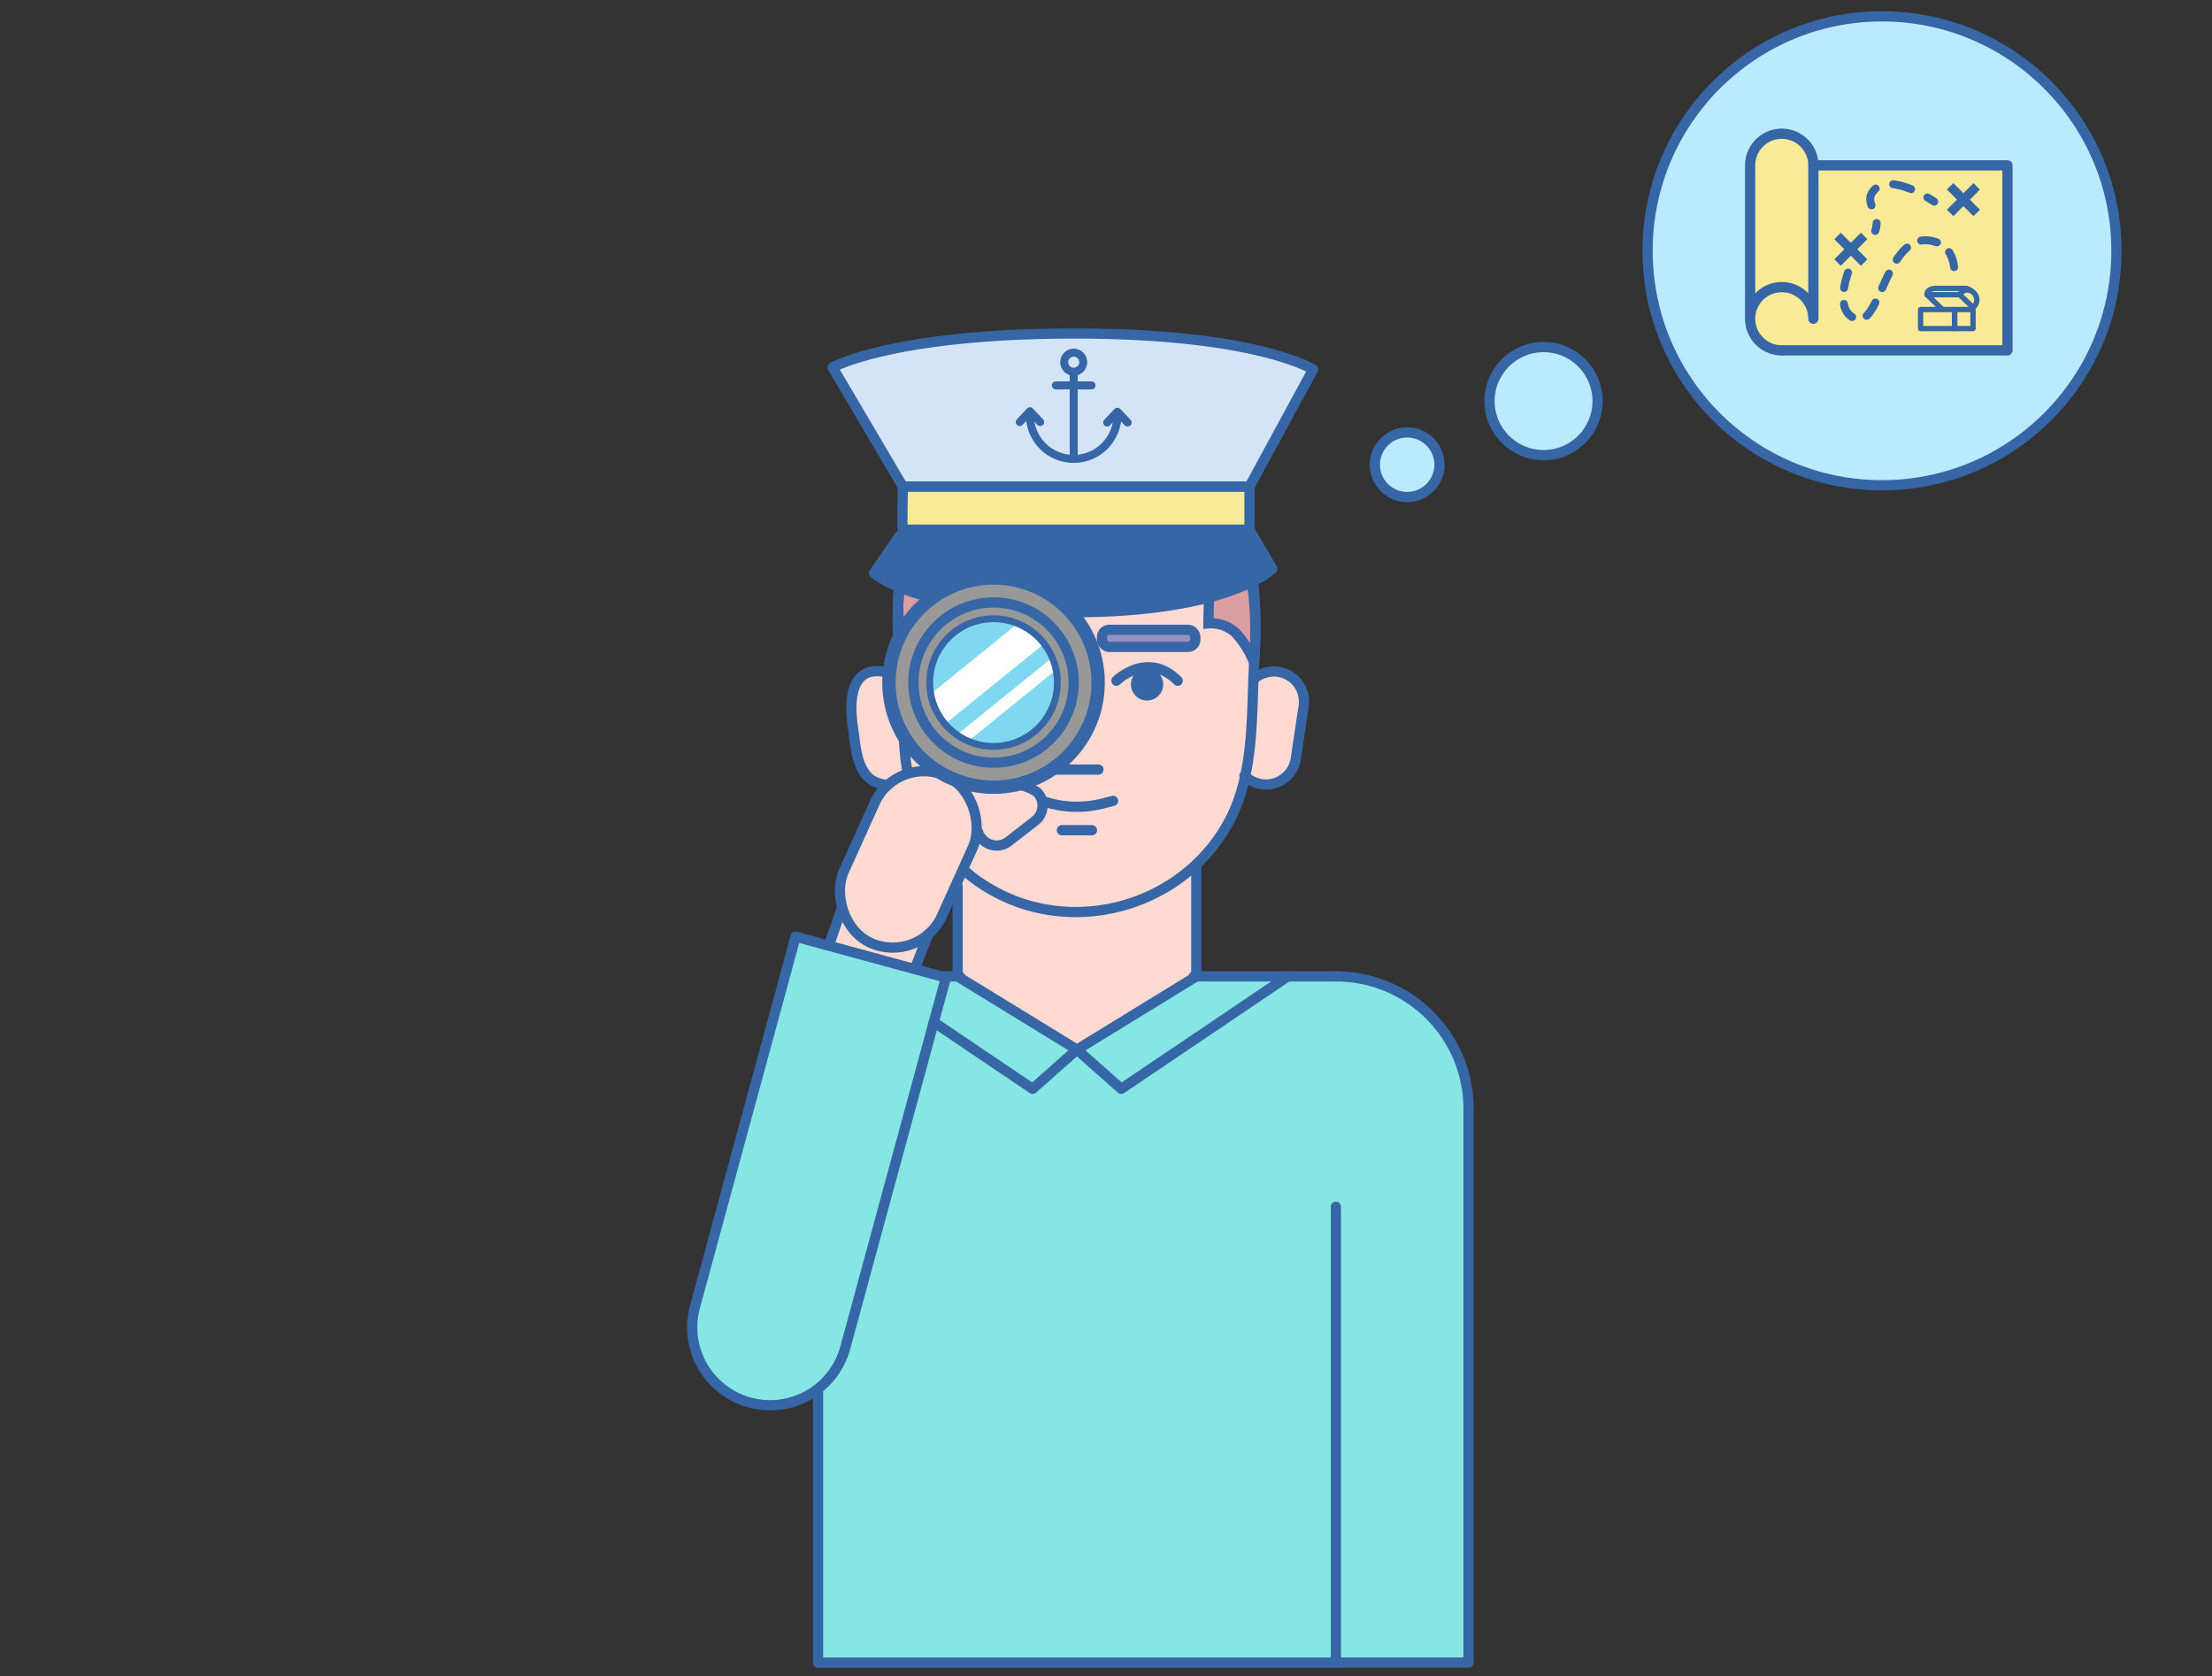 <svg xmlns="http://www.w3.org/2000/svg" viewBox="0 0 415.53 314.88"><rect x="0" y="0" width="415.53" height="314.88" fill="#333333" stroke="none"/><defs><style>.cls-1{fill:#bbeaff;}.cls-1,.cls-10,.cls-12,.cls-13,.cls-15,.cls-16,.cls-17,.cls-18,.cls-4,.cls-9{stroke:#3666a5;}.cls-1,.cls-10,.cls-12,.cls-13,.cls-15,.cls-16,.cls-17,.cls-18,.cls-9{stroke-linecap:round;stroke-linejoin:round;}.cls-1,.cls-4,.cls-9{stroke-width:1.92px;}.cls-2{fill:#86e6e4;}.cls-3{fill:#ffdad2;}.cls-4{fill:#d99fa2;stroke-miterlimit:10;}.cls-5{fill:#968fc2;}.cls-6{fill:#989898;}.cls-7{fill:#7fd8f0;}.cls-8{fill:#fff;}.cls-10,.cls-12,.cls-13,.cls-15,.cls-16,.cls-17,.cls-18,.cls-9{fill:none;}.cls-10{stroke-width:0.5px;}.cls-11{fill:#3666a5;}.cls-12{stroke-width:2.51px;}.cls-13{stroke-width:1.28px;}.cls-14{fill:#f9ea98;}.cls-16,.cls-17,.cls-18{stroke-width:1.5px;}.cls-17{stroke-dasharray:3.5 3.5;}.cls-18{stroke-dasharray:3;}.cls-19{fill:#d4e4f6;}</style></defs><g id="farbe-2" data-name="farbe"><circle class="cls-1" cx="353.54" cy="47.11" r="44.04"/></g><g id="kontur-2" data-name="kontur"><path class="cls-2" d="M153.67,261v51.27H275.82V207.71S274.6,189.8,261,185.5c0,0-4.28-3.05-14-2.1H224.25l-47.19-.18-1.65-.23-26-7.06-19.33,71.92a13.39,13.39,0,0,0,7.79,14.44C145.26,265.8,153.67,261,153.67,261Z"/><path class="cls-3" d="M155.82,177.26l16.06,4.36,2.19-5.35s2.8-2.71,3.21-4.29a36.89,36.89,0,0,1,2.29-5.16l.32,2.3.1,14.24,22.9,13.79,22-13.79-.13-21s6.65-6.47,8.15-12.62,1-3.52,1-3.52,6.88,3.69,8.8-1.69,2.22-13.4,2.22-13.4a5.58,5.58,0,0,0-5.55-5c-5.12-.13-4,2.43-4,2.43l-2-14.93-8.59-16.16-49.28,3.18-6.39,20.54.17,6.68s-.9-2.09-5.31-1.58-4.29,6.38-4.29,6.38l1.65,10.61a6.37,6.37,0,0,0,4.89,4.18l-.28.87-7.73,16.76a9.59,9.59,0,0,0-.34,4.6c.51,2.18-.11,2.29-.11,2.29Z"/><path class="cls-4" d="M169,123.21s3.37-5.06,4.18-5.13a23.42,23.42,0,0,0,3.31-1l2-2.12.47-12.69,48.36.13L227,117.09a6.81,6.81,0,0,1,5.13,1.8,17.49,17.49,0,0,1,3.44,5.54s.89-9.45-.47-16.78-11.33-23.73-25.4-25.06-18.28,1-18.28,1-10.23,3.34-16.38,12.06-6.34,16.8-6.34,16.8Z"/><polygon class="cls-5" points="207.86 118.35 207.01 119.9 207.43 121.13 209.46 121.38 223.76 121.38 224.55 119.54 223.42 118.29 207.86 118.35"/><circle class="cls-6" cx="186.64" cy="128.21" r="19.13"/><circle class="cls-6" cx="186.64" cy="128.21" r="15.05"/><circle class="cls-7" cx="186.64" cy="128.21" r="11.99"/><polygon class="cls-8" points="177.47 136.05 174.84 130.34 191.17 117.12 193.68 118.49 195.84 121.16 177.47 136.05"/><polygon class="cls-8" points="181.88 139.22 179.64 138.12 197.61 123.56 198.04 124.67 198.63 125.64 181.88 139.22"/><path class="cls-9" d="M168.71,118.81c-.83-13.26,5.18-25.95,16.93-32.64a34,34,0,0,1,40.71,5.68c8.9,9,10,20.13,9.27,32.06-.57,10,.14,21.21-4.69,30.29-8.74,16.44-30.3,22.19-46,12.13a23.11,23.11,0,0,1-3.68-2.79"/><path class="cls-9" d="M170.51,145.23a45.11,45.11,0,0,1-.67-5.91"/><line class="cls-9" x1="177.06" y1="183.4" x2="180.31" y2="183.4"/><polyline class="cls-9" points="250.95 226.66 250.95 312.29 153.67 312.29 153.67 261.02"/><line class="cls-9" x1="224.25" y1="183.4" x2="250.95" y2="183.4"/><path class="cls-10" d="M235.47,126.59c0-8.71-8.28-10-8.28-10V102.41H178.56v7.25"/><path class="cls-9" d="M235.46,127.63a5.67,5.67,0,0,1,4.72-1.44h0a5.67,5.67,0,0,1,4.71,6.47l-1.48,9.92a5.68,5.68,0,0,1-6.47,4.71h0a6.46,6.46,0,0,1-3.17-1.56"/><path class="cls-9" d="M166.42,126.25c-6.81-1.44-6.89,5.7-6.22,10.17s.66,10.7,6.59,11"/><polyline class="cls-9" points="179.89 166.43 179.89 183.4 202.31 197.15 224.73 183.4 224.73 162.38"/><circle class="cls-11" cx="215.48" cy="128.55" r="3.03"/><path class="cls-9" d="M209.72,127.86s5.81-5.71,11.52,0"/><path class="cls-9" d="M196,150.52l1.41.4a19.67,19.67,0,0,0,9.76,0l1.92-.49"/><line class="cls-9" x1="199.47" y1="155.94" x2="205.13" y2="155.94"/><line class="cls-9" x1="197.88" y1="144.55" x2="206.35" y2="144.55"/><path class="cls-9" d="M251,183.4h0a24.87,24.87,0,0,1,24.87,24.88v104H251"/><circle class="cls-12" cx="186.64" cy="128.21" r="19.65"/><circle class="cls-9" cx="186.64" cy="128.21" r="15.05"/><circle class="cls-13" cx="186.64" cy="128.21" r="11.99"/><rect class="cls-9" x="160.52" y="144.22" width="20.24" height="34.39" rx="10.12" transform="translate(81.53 -55.91) rotate(24.3)"/><path class="cls-9" d="M191.71,147.45s2.6.64,3.38,1.65h0a3.64,3.64,0,0,1-.65,5.09l-5,3.88a3.64,3.64,0,0,1-5.09-.66h0c-.41-.52-.49-.45-.57-1.06"/><path class="cls-9" d="M137.57,178.25h29.27a0,0,0,0,1,0,0v72.06a14.63,14.63,0,0,1-14.63,14.63h0a14.63,14.63,0,0,1-14.63-14.63V178.25a0,0,0,0,1,0,0Z" transform="translate(63.46 -32.16) rotate(15.21)"/><line class="cls-9" x1="155.82" y1="177.26" x2="158.16" y2="170.52"/><line class="cls-9" x1="171.88" y1="181.88" x2="174.38" y2="175.48"/><polyline class="cls-9" points="202.31 197.15 210.63 204.52 241.91 183.4"/><polyline class="cls-9" points="202.3 197.15 193.98 204.52 175.41 191.99"/><rect class="cls-9" x="207.01" y="118.29" width="17.54" height="3.22" rx="1.37"/><path class="cls-14" d="M328.15,29.54s2.31-5.29,7.32-4.41,5,4.95,5,4.95l2.54,1L377,31l.08,34.6-43.53.23s-5-1.92-5.17-6S328.15,29.54,328.15,29.54Z"/><polyline class="cls-9" points="334.88 65.81 377.11 65.81 377.11 31.06 340.65 31.06"/><path class="cls-9" d="M334.71,65.81a5.94,5.94,0,1,1,5.94-5.94V31.06a5.94,5.94,0,0,0-11.88,0V59.87"/><rect class="cls-11" x="367.97" y="33.97" width="1.72" height="7.06" transform="translate(656.15 -196.79) rotate(135)"/><rect class="cls-11" x="367.97" y="33.97" width="1.72" height="7.06" transform="translate(603.12 324.82) rotate(-135)"/><rect class="cls-11" x="346.82" y="43.29" width="1.72" height="7.06" transform="translate(626.64 -165.92) rotate(135)"/><rect class="cls-11" x="346.82" y="43.29" width="1.72" height="7.06" transform="translate(560.42 325.77) rotate(-135)"/><rect class="cls-15" x="360.79" y="58.14" width="6.4" height="3.58"/><rect class="cls-15" x="367.18" y="58.14" width="3.46" height="3.58"/><path class="cls-15" d="M370.64,57.75l-2.5-2.39a1.63,1.63,0,0,1,2.69-.31A1.81,1.81,0,0,1,370.64,57.75Z"/><path class="cls-15" d="M368.14,55.36H362s-.21-1,1.5-1.2h5.83a2.5,2.5,0,0,1,1,.48"/><line class="cls-15" x1="362.05" y1="55.42" x2="364.66" y2="57.92"/><path class="cls-16" d="M363.35,37.88s-.49-.34-1.27-.79"/><path class="cls-17" d="M359,35.53c-2.43-1-5.28-1.59-6.85.07s-.54,2.95.06,4.58"/><path class="cls-16" d="M352.52,41.89a4.23,4.23,0,0,1-.26,1.47"/><path class="cls-18" d="M347.16,51.2s-2.88,7.55,1.7,8.73,5.64-17.53,14.8-14.46c0,0,3.53.61,3.52,6.15"/><circle class="cls-1" cx="264.34" cy="87.29" r="6.07"/><circle class="cls-1" cx="289.96" cy="75.34" r="10.15"/></g><g id="farbe-3" data-name="farbe"><path class="cls-11" d="M169.41,99.63l-5.34,8.57a38.07,38.07,0,0,0,10.78,4c3.29-2.19,10-4,14.14-3.41A26.71,26.71,0,0,1,201.55,115c18,.28,24.08-2.17,24.08-2.17l13.35-6-4.36-7.17Z"/><path class="cls-19" d="M169.8,91.53h64.78l11.67-22.35a106.24,106.24,0,0,0-37.81-6.46c-20.79.42-25.57,1-25.57,1l-11.81,1.55-14.75,3.37Z"/><rect class="cls-14" x="169.61" y="91.06" width="64.77" height="8.48"/></g><g id="kontur-3" data-name="kontur"><path class="cls-9" d="M169.6,99.49h65.12v-8.1H169.6S169.41,99.68,169.6,99.49Z"/><path class="cls-9" d="M169.6,91.39,156.4,69s11.38-6.36,45.52-6.36,44.75,6.75,44.75,6.75l-11.95,22Z"/><path class="cls-9" d="M201.45,115C231,115,239,106.84,239,106.84l-4.31-7.35"/><path class="cls-9" d="M169.07,100.55l-4.88,7.08s2.61,2.5,10.62,4.59"/><line class="cls-16" x1="198.34" y1="72.39" x2="205.05" y2="72.39"/><line class="cls-16" x1="201.7" y1="86.04" x2="201.7" y2="69.89"/><path class="cls-16" d="M209.91,78.26a8.22,8.22,0,0,1-16.43,0"/><polyline class="cls-16" points="195.4 79.28 193.48 77.24 191.56 79.28"/><polyline class="cls-16" points="211.83 79.36 209.91 77.33 207.99 79.36"/><circle class="cls-16" cx="201.7" cy="68.03" r="1.79"/></g></svg>